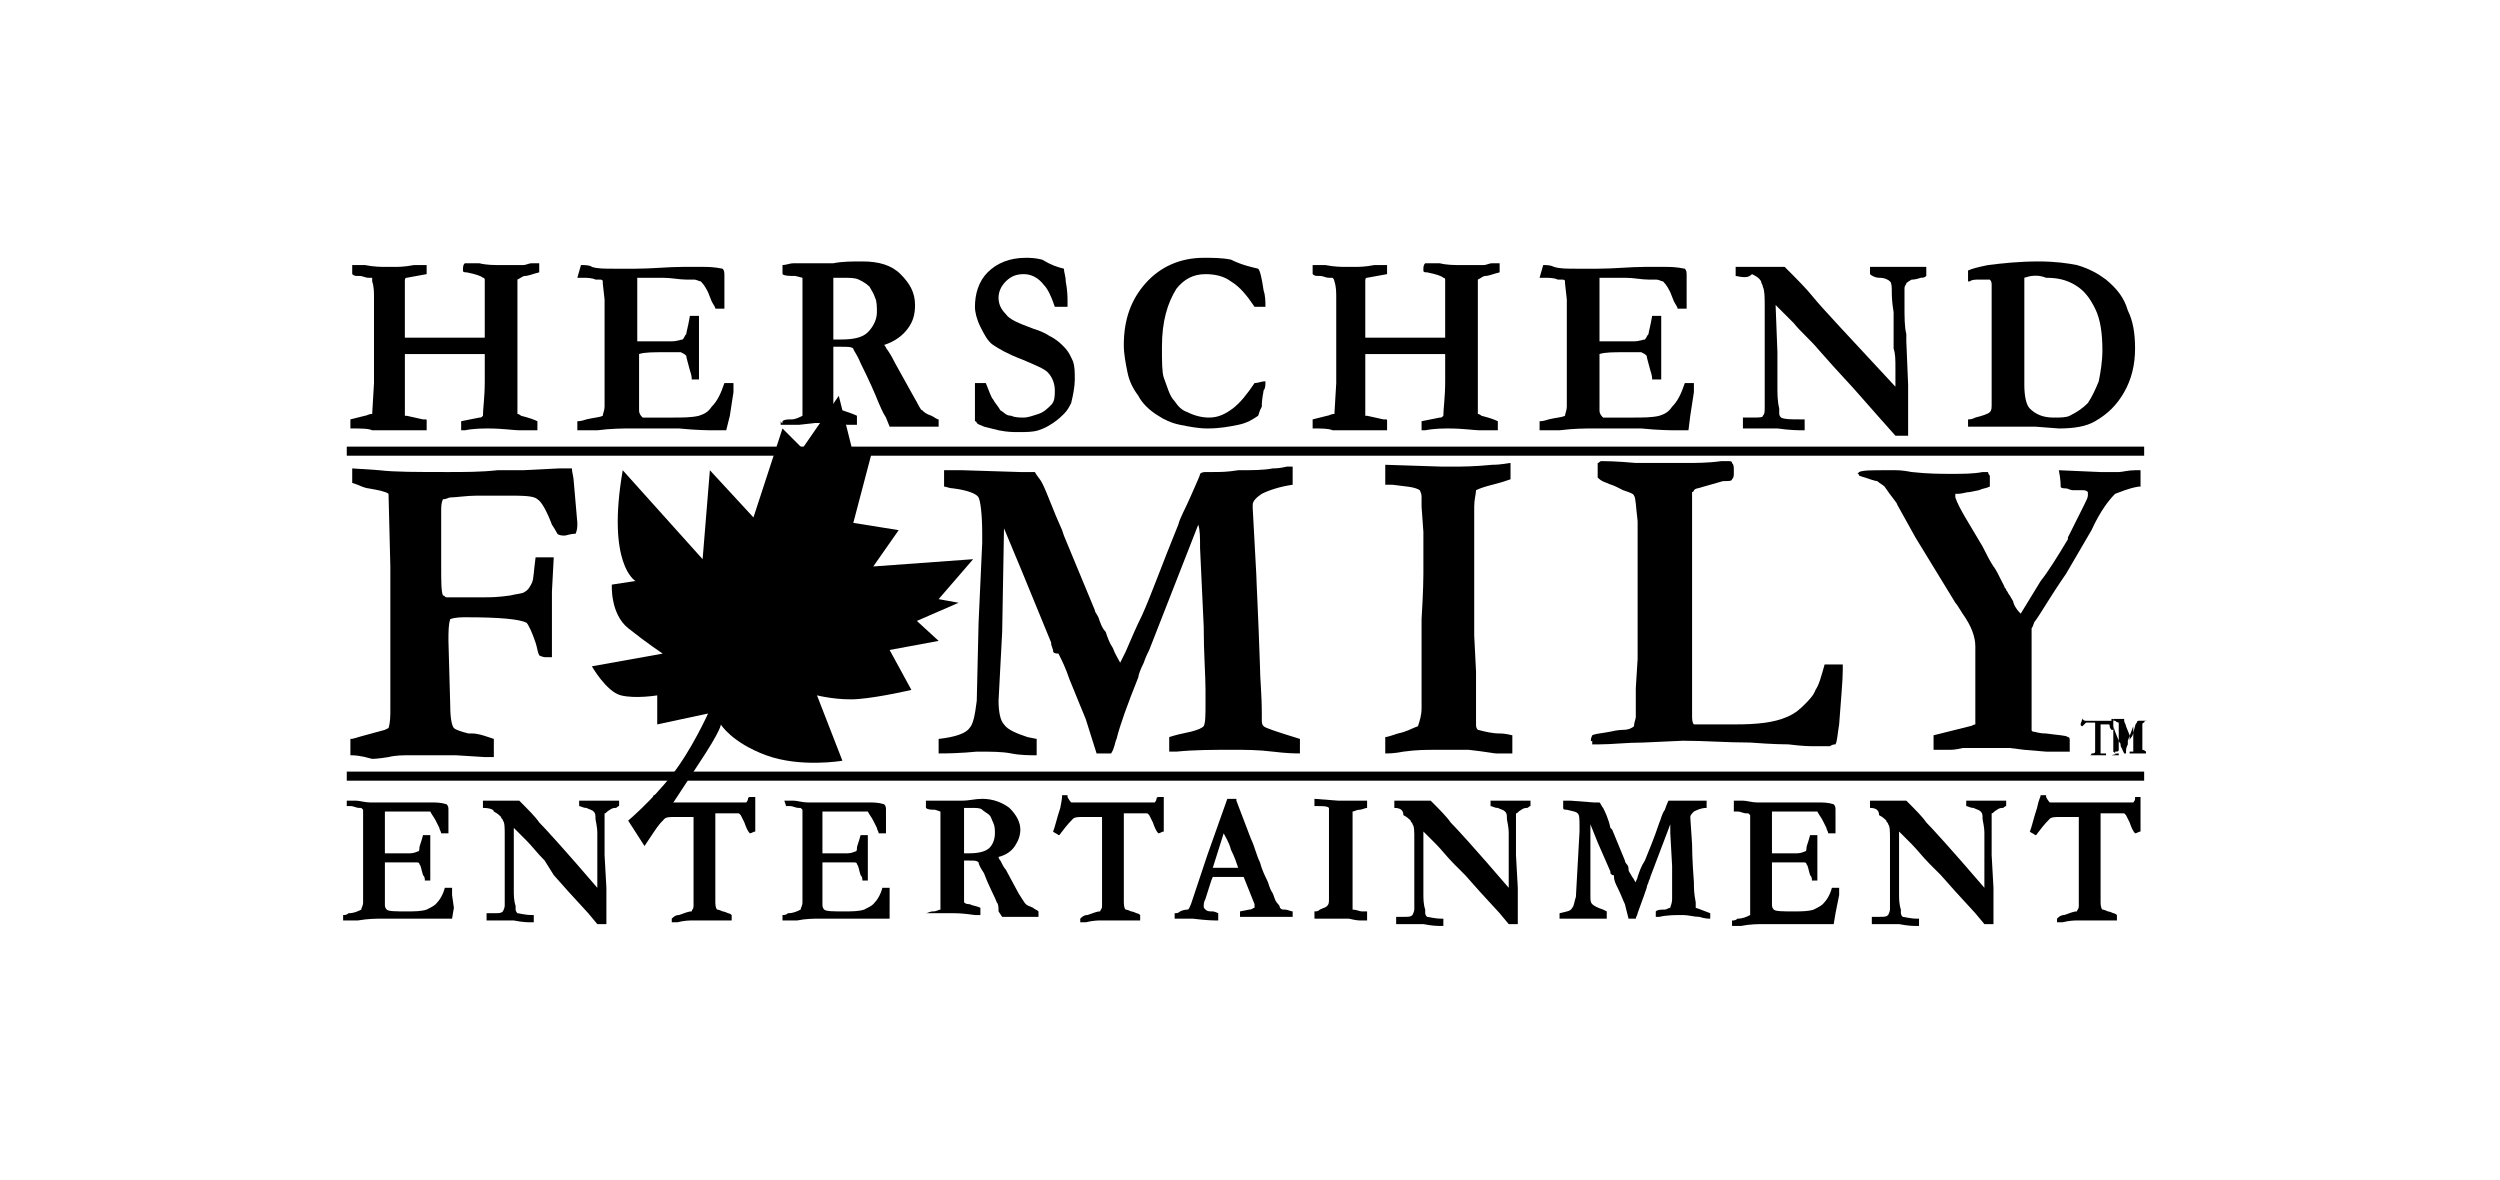 <?xml version="1.0" encoding="utf-8"?>
<!-- Generator: Adobe Illustrator 18.1.1, SVG Export Plug-In . SVG Version: 6.00 Build 0)  -->
<svg version="1.1" id="Layer_1" xmlns="http://www.w3.org/2000/svg" xmlns:xlink="http://www.w3.org/1999/xlink" x="0px" y="0px"
	 viewBox="0 0 137.7 65" enable-background="new 0 0 137.7 65" xml:space="preserve">
<g>
	<g>
		<path d="M19.3,23.6c0-0.1,0-0.3,0-0.5l0.8-0.2c0.1,0,0.2-0.1,0.4-0.1l0.1-1.7c0-0.6,0-1.1,0-1.4l0-0.2c0-0.2,0-0.7,0-1.4l0-0.2
			l0-0.6l0-0.6v-0.3c0-0.3,0-0.6-0.1-0.9c0,0,0-0.1,0-0.2c0,0-0.1,0-0.1,0s-0.1,0-0.1,0c-0.2,0-0.3-0.1-0.5-0.1l-0.1,0
			c-0.1,0-0.2,0-0.3-0.1c0-0.1,0-0.2,0-0.3c0-0.1,0-0.1,0-0.2c0.1,0,0.2,0,0.4,0c0.2,0,0.3,0,0.3,0c0.5,0.1,0.9,0.1,1.1,0.1
			c0.1,0,0.2,0,0.3,0c0.1,0,0.2,0,0.3,0c0.1,0,0.5,0,1-0.1c0.1,0,0.2,0,0.3,0c0.2,0,0.3,0,0.4,0c0,0.1,0,0.2,0,0.2
			c0,0.1,0,0.2,0,0.3l-1.1,0.2c-0.1,0-0.1,0.1-0.1,0.2l0,0.3l0,0.1l0,0.3l0,0.2v0.1c0,0.1,0,0.1,0,0.1l0,0.9c0,0.1,0,0.1,0,0.2
			c0,0,0,0.1,0,0.2c0,0.1,0,0.2,0,0.2c0,0.1,0,0.2,0,0.5c0.1,0,0.2,0,0.3,0l0.9,0H24l1.1,0l1.1,0c0.1,0,0.3,0,0.5,0
			c0-0.2,0-0.5,0-1.2l0-0.3l0-1.2l0-0.5c0,0,0-0.1-0.1-0.1c-0.1-0.1-0.4-0.2-0.9-0.3c-0.1,0-0.2,0-0.2-0.1c0-0.2,0-0.3,0.1-0.4
			c0.1,0,0.1,0,0.2,0l0.6,0c0.4,0.1,0.8,0.1,1.2,0.1c0.1,0,0.2,0,0.2,0l0.8,0c0.1,0,0.2,0,0.2,0c0.2,0,0.3-0.1,0.5-0.1
			c0.1,0,0.3,0,0.4,0c0,0.2,0,0.3,0,0.5c-0.4,0.1-0.6,0.2-0.8,0.2c-0.1,0-0.2,0.1-0.4,0.2l0,0.1v0.1l0,0.2l0,0.1c0,0.1,0,0.2,0,0.2
			v0.2c0,0.2,0,0.3,0,0.3v0.9l0,0.7l0,0.9c0,0.2,0,0.6,0,1.3v1l0,0.8c0,0.2,0,0.3,0,0.6c0.1,0,0.2,0.1,0.2,0.1
			c0.4,0.1,0.7,0.2,0.9,0.3l0,0.5c-0.2,0-0.3,0-0.3,0c-0.2,0-0.4,0-0.7,0c-0.3,0-0.9-0.1-1.7-0.1c-0.3,0-0.8,0-1.3,0.1
			c-0.1,0-0.1,0-0.2,0c0-0.2,0-0.4,0-0.5l0.5-0.1l0.5-0.1c0.1,0,0.1,0,0.2-0.1c0-0.4,0.1-1,0.1-1.9l0-0.6c0-0.2,0-0.5,0-0.9
			c-0.2,0-0.3,0-0.5,0l-2.9,0l-0.1,0l0,0c0,0-0.1,0-0.1,0c-0.1,0-0.2,0-0.3,0h-0.2c-0.1,0-0.2,0-0.3,0l0,0.5v0.1c0,0.1,0,0.2,0,0.2
			v2.2c0,0.1,0,0.2,0,0.4l0.1,0l0.9,0.2c0,0,0.1,0,0.1,0c0.1,0,0.1,0,0.1,0.1c0,0.1,0,0.2,0,0.2c0,0.1,0,0.1,0,0.3
			c-0.2,0-0.3,0-0.4,0c-0.1,0-0.2,0-0.3,0c0,0-0.1,0-0.1,0l-0.9,0c-0.2,0-0.5,0-0.9,0l-0.1,0c-0.2,0-0.3,0-0.3,0
			C20.3,23.6,19.9,23.6,19.3,23.6"/>
		<path d="M32,14.6c0.2,0,0.5,0,0.6,0.1c0.3,0.1,0.7,0.1,1.2,0.1c0.2,0,0.5,0,1.2,0c0.9,0,1.8-0.1,2.6-0.1l1.1,0
			c0.3,0,0.6,0,1.1,0.1c0.1,0.1,0.1,0.2,0.1,0.4v1.4l0,0.3c0,0,0,0.1,0,0.1l-0.3,0c0,0-0.1,0-0.2,0c0-0.1-0.1-0.2-0.2-0.4L39,16.1
			c-0.1-0.2-0.2-0.4-0.4-0.6c-0.1,0-0.2-0.1-0.4-0.1c0,0-0.2,0-0.4,0c-0.4,0-0.8-0.1-1.3-0.1c-0.5,0-1,0-1.4,0c0,0.1,0,0.6,0,1.4
			l0,1.2v0.9c0.1,0,0.2,0,0.3,0c0.8,0,1.3,0,1.6,0c0.3,0,0.5-0.1,0.6-0.1c0.1-0.1,0.1-0.2,0.2-0.3c0-0.1,0.1-0.4,0.2-1l0.1,0l0.4,0
			c0,0.4,0,0.7,0,0.9c0,0.5,0,0.8,0,0.9c0,0.1,0,0.2,0,0.3c0,0.1,0,0.3,0,0.6c0,0.3,0,0.5,0,0.6v0.2h-0.4c0-0.1,0-0.2-0.1-0.5
			c-0.1-0.4-0.2-0.7-0.2-0.8c-0.1-0.1-0.1-0.1-0.3-0.2c-0.1,0-0.4,0-0.9,0c-0.6,0-1.1,0-1.4,0.1v0.2c0,0.6,0,1,0,1.4l0,1.5
			c0,0.2,0.1,0.3,0.2,0.4C35.5,23,36.1,23,37,23c0.6,0,1.1,0,1.5-0.1c0.3-0.1,0.5-0.2,0.7-0.5c0.3-0.3,0.5-0.7,0.7-1.3
			c0.1,0,0.2,0,0.3,0c0,0,0.1,0,0.2,0c0,0.1,0,0.2,0,0.3l0,0.2l-0.2,1.3L40,23.7c-0.3,0-0.5,0-0.7,0c-0.2,0-0.9,0-1.9-0.1
			c-0.7,0-1.6,0-2.6,0c-0.5,0-1.1,0-1.9,0.1h-0.3l-0.8,0v-0.5c0.1,0,0.2,0,0.5-0.1c0.4-0.1,0.7-0.1,0.9-0.2c0-0.1,0.1-0.3,0.1-0.5
			c0-0.1,0-0.2,0-0.4l0-0.2l0-2.6l0-0.8l0-1.1l0-0.8l-0.1-0.9c0,0,0-0.1,0-0.1c0-0.1-0.1-0.1-0.2-0.1c0,0-0.1,0-0.2,0
			c-0.2-0.1-0.5-0.1-0.7-0.1c-0.1,0-0.2,0-0.3,0L32,14.6z"/>
		<path d="M45.9,18.7c0.2,0,0.4,0,0.4,0c0.7,0,1.2-0.1,1.5-0.4c0.3-0.3,0.5-0.7,0.5-1.1c0-0.3,0-0.6-0.1-0.8
			c-0.1-0.3-0.2-0.4-0.3-0.6c-0.2-0.2-0.4-0.3-0.6-0.4c-0.2-0.1-0.5-0.1-0.9-0.1c-0.2,0-0.4,0-0.5,0l0,0.1l0,0.9l0,0.6l0,0.8
			c0,0.2,0,0.5,0,0.8V18.7z M43.1,23.2c0.1-0.1,0.3-0.1,0.5-0.1c0.2,0,0.4-0.1,0.6-0.2c0-0.1,0-0.2,0-0.2c0-0.1,0-0.3,0-0.7l0-1.6
			l0-0.8l0-0.6l0-0.4c0-0.5,0-1,0-1.4c0-1,0-1.6,0-1.9l-0.4-0.1c-0.3,0-0.6,0-0.7-0.1l0-0.4l0-0.1c0.2,0,0.4-0.1,0.6-0.1
			c0.1,0,0.3,0,0.6,0c0.3,0,0.5,0,0.5,0l0.3,0l0.8,0c0.5-0.1,1-0.1,1.6-0.1c0.9,0,1.6,0.2,2.1,0.7c0.5,0.5,0.8,1,0.8,1.7
			c0,0.5-0.1,0.9-0.4,1.3c-0.3,0.4-0.7,0.7-1.3,0.9c0.1,0.1,0.1,0.2,0.2,0.3c0.2,0.3,0.3,0.5,0.4,0.7l1,1.8c0.3,0.5,0.4,0.8,0.5,0.8
			c0.1,0.1,0.2,0.2,0.5,0.3c0.2,0.1,0.3,0.2,0.4,0.2c0,0.1,0,0.1,0,0.2c0,0,0,0.1,0,0.2h-0.2l-0.1,0l-0.3,0h-0.3c-0.1,0-0.3,0-0.5,0
			l-0.6,0c0,0-0.2,0-0.4,0c-0.1,0-0.2,0-0.3,0l-0.2-0.5c-0.2-0.3-0.3-0.6-0.4-0.8c-0.2-0.5-0.5-1.2-1-2.2c-0.2-0.5-0.4-0.7-0.4-0.8
			c-0.1-0.1-0.3-0.1-0.7-0.1c-0.1,0-0.2,0-0.4,0c0,0.1,0,0.3,0,0.5l0,1.5l0,1.3c0.1,0.1,0.3,0.1,0.5,0.2c0.3,0.1,0.6,0.2,0.8,0.3
			c0,0.2,0,0.4,0,0.5c-0.1,0-0.1,0-0.2,0l-0.3,0c-0.9-0.1-1.4-0.1-1.6-0.1c-0.1,0-0.2,0-0.2,0l-0.9,0.1c-0.3,0-0.5,0-0.7,0h-0.3
			c0-0.1,0-0.2,0-0.2C43.1,23.4,43.1,23.3,43.1,23.2"/>
		<path d="M58.6,14.8c0,0.2,0.1,0.4,0.1,0.7c0.1,0.5,0.1,0.9,0.1,1.1c0,0.1,0,0.2,0,0.3l-0.1,0l-0.5,0l-0.1,0
			c-0.2-0.6-0.4-1-0.6-1.2c-0.3-0.4-0.7-0.6-1.1-0.6c-0.4,0-0.7,0.1-1,0.4c-0.2,0.2-0.4,0.5-0.4,0.9c0,0.3,0.1,0.6,0.4,0.9
			c0.2,0.3,0.7,0.5,1.5,0.8c0.3,0.1,0.6,0.2,0.9,0.4c0.4,0.2,0.6,0.4,0.8,0.6c0.3,0.3,0.4,0.6,0.5,0.8c0.1,0.3,0.1,0.6,0.1,1
			c0,0.4-0.1,0.9-0.2,1.3c-0.1,0.2-0.2,0.4-0.4,0.6c-0.1,0.1-0.3,0.3-0.6,0.5c-0.3,0.2-0.5,0.3-0.8,0.4c-0.3,0.1-0.7,0.1-1.1,0.1
			c-0.3,0-0.6,0-1.1-0.1l-0.8-0.2c-0.2-0.1-0.3-0.1-0.4-0.2c0,0,0-0.1-0.1-0.1V23c0-0.1,0-0.4,0-1c0-0.3,0-0.5,0-0.6v-0.3l0.6,0
			c0.2,0.5,0.3,0.8,0.4,0.9c0.1,0.2,0.3,0.4,0.4,0.6c0.2,0.1,0.3,0.3,0.6,0.3c0.2,0.1,0.5,0.1,0.7,0.1c0.2,0,0.5-0.1,0.8-0.2
			c0.3-0.1,0.5-0.3,0.7-0.5c0.2-0.2,0.2-0.5,0.2-0.8c0-0.3-0.1-0.7-0.4-1c-0.2-0.2-0.7-0.4-1.4-0.7c-0.8-0.3-1.3-0.6-1.6-0.8
			c-0.3-0.2-0.5-0.6-0.7-1c-0.2-0.4-0.3-0.8-0.3-1.1c0-0.7,0.2-1.4,0.7-1.9c0.5-0.5,1.2-0.8,2.1-0.8c0.2,0,0.5,0,0.9,0.1
			C57.9,14.6,58.2,14.7,58.6,14.8"/>
		<path d="M69.3,14.8c0.1,0.1,0.2,0.5,0.3,1.2c0.1,0.3,0.1,0.6,0.1,0.9h-0.6c-0.4-0.6-0.8-1.1-1.3-1.4c-0.4-0.3-0.9-0.4-1.4-0.4
			c-0.7,0-1.2,0.3-1.6,0.8c-0.5,0.8-0.8,1.8-0.8,3.2c0,0.8,0,1.4,0.1,1.7c0.2,0.5,0.3,1,0.6,1.3c0.2,0.3,0.4,0.5,0.7,0.6
			c0.4,0.2,0.8,0.3,1.2,0.3c0.5,0,0.9-0.2,1.3-0.5c0.4-0.3,0.8-0.8,1.2-1.4c0.2,0,0.4-0.1,0.6-0.1c0,0.2,0,0.4-0.1,0.5
			c0,0.1-0.1,0.4-0.1,0.9l-0.1,0.2l-0.1,0.3c-0.3,0.2-0.6,0.4-1.1,0.5c-0.5,0.1-1,0.2-1.7,0.2c-0.5,0-1-0.1-1.5-0.2
			c-0.5-0.1-0.9-0.3-1.2-0.5c-0.5-0.3-0.9-0.7-1.1-1.1c-0.3-0.4-0.5-0.8-0.6-1.3c-0.1-0.5-0.2-1-0.2-1.5c0-1.4,0.4-2.5,1.2-3.4
			c0.8-0.9,1.9-1.4,3.2-1.4c0.5,0,1,0,1.5,0.1C68.4,14.6,68.9,14.7,69.3,14.8"/>
		<path d="M72.3,23.6c0-0.1,0-0.3,0-0.5l0.8-0.2c0.1,0,0.2-0.1,0.4-0.1l0.1-1.7c0-0.6,0-1.1,0-1.4l0-0.2c0-0.2,0-0.7,0-1.4l0-0.2
			l0-0.6l0-0.6v-0.3c0-0.3,0-0.6-0.1-0.9c0,0,0-0.1-0.1-0.2c0,0-0.1,0-0.1,0c0,0-0.1,0-0.1,0c-0.2,0-0.3-0.1-0.5-0.1l-0.1,0
			c-0.1,0-0.2,0-0.3-0.1c0-0.1,0-0.2,0-0.3c0-0.1,0-0.1,0-0.2c0.1,0,0.2,0,0.4,0c0.2,0,0.3,0,0.3,0c0.5,0.1,0.9,0.1,1.1,0.1
			c0.1,0,0.2,0,0.3,0c0.1,0,0.2,0,0.3,0c0.1,0,0.5,0,1-0.1c0.1,0,0.2,0,0.3,0c0.2,0,0.3,0,0.4,0c0,0.1,0,0.2,0,0.2
			c0,0.1,0,0.2,0,0.3l-1.1,0.2c-0.1,0-0.1,0.1-0.1,0.2l0,0.3l0,0.1l0,0.3l0,0.2v0.1c0,0.1,0,0.1,0,0.1l0,0.9c0,0.1,0,0.1,0,0.2
			c0,0,0,0.1,0,0.2c0,0.1,0,0.2,0,0.2c0,0.1,0,0.2,0,0.5c0.1,0,0.2,0,0.3,0l0.9,0h0.5l1.1,0l1.1,0c0.1,0,0.3,0,0.5,0
			c0-0.2,0-0.5,0-1.2l0-0.3l0-1.2l0-0.5c0,0,0-0.1-0.1-0.1c-0.1-0.1-0.4-0.2-0.9-0.3c-0.1,0-0.2,0-0.2-0.1c0-0.2,0-0.3,0.1-0.4
			c0.1,0,0.1,0,0.2,0l0.6,0c0.4,0.1,0.8,0.1,1.2,0.1c0.1,0,0.2,0,0.2,0l0.8,0c0.1,0,0.2,0,0.2,0c0.2,0,0.3-0.1,0.5-0.1
			c0.1,0,0.3,0,0.4,0c0,0.2,0,0.3,0,0.5c-0.4,0.1-0.6,0.2-0.8,0.2c-0.1,0-0.2,0.1-0.4,0.2l0,0.1v0.1l0,0.2l0,0.1c0,0.1,0,0.2,0,0.2
			v0.2c0,0.2,0,0.3,0,0.3v0.9l0,0.7l0,0.9c0,0.2,0,0.6,0,1.3v1l0,0.8c0,0.2,0,0.3,0,0.6c0.1,0,0.2,0.1,0.2,0.1
			c0.4,0.1,0.7,0.2,0.9,0.3l0,0.5c-0.2,0-0.3,0-0.3,0c-0.2,0-0.4,0-0.7,0c-0.3,0-0.9-0.1-1.7-0.1c-0.3,0-0.8,0-1.3,0.1
			c-0.1,0-0.1,0-0.2,0c0-0.2,0-0.4,0-0.5l0.5-0.1l0.5-0.1c0.1,0,0.1,0,0.2-0.1c0-0.4,0.1-1,0.1-1.9l0-0.6c0-0.2,0-0.5,0-0.9
			c-0.2,0-0.3,0-0.5,0l-2.9,0l-0.1,0l0,0c0,0-0.1,0-0.1,0c-0.1,0-0.2,0-0.3,0h-0.2c-0.1,0-0.2,0-0.3,0l0,0.5v0.1c0,0.1,0,0.2,0,0.2
			v2.2c0,0.1,0,0.2,0,0.4l0.1,0l0.9,0.2c0,0,0.1,0,0.1,0c0.1,0,0.1,0,0.1,0.1c0,0.1,0,0.2,0,0.2c0,0.1,0,0.1,0,0.3
			c-0.2,0-0.3,0-0.4,0c-0.1,0-0.2,0-0.3,0c0,0-0.1,0-0.1,0l-0.9,0c-0.2,0-0.5,0-0.9,0l-0.1,0c-0.2,0-0.3,0-0.3,0
			C73.2,23.6,72.8,23.6,72.3,23.6"/>
		<path d="M85,14.6c0.2,0,0.4,0,0.6,0.1c0.3,0.1,0.7,0.1,1.2,0.1c0.2,0,0.5,0,1.2,0c0.9,0,1.8-0.1,2.6-0.1l1.1,0
			c0.3,0,0.6,0,1.1,0.1c0.1,0.1,0.1,0.2,0.1,0.4v1.4l0,0.3c0,0,0,0.1,0,0.1l-0.3,0c0,0-0.1,0-0.2,0c0-0.1-0.1-0.2-0.2-0.4L92,16.1
			c-0.1-0.2-0.2-0.4-0.4-0.6c-0.1,0-0.2-0.1-0.4-0.1c0,0-0.2,0-0.4,0c-0.4,0-0.8-0.1-1.3-0.1c-0.5,0-1,0-1.4,0c0,0.1,0,0.6,0,1.4
			l0,1.2v0.9c0.1,0,0.2,0,0.3,0c0.8,0,1.3,0,1.6,0c0.3,0,0.5-0.1,0.6-0.1c0.1-0.1,0.1-0.2,0.2-0.3c0-0.1,0.1-0.4,0.2-1l0.1,0l0.4,0
			c0,0.4,0,0.7,0,0.9c0,0.5,0,0.8,0,0.9c0,0.1,0,0.2,0,0.3c0,0.1,0,0.3,0,0.6c0,0.3,0,0.5,0,0.6v0.2h-0.5c0-0.1,0-0.2-0.1-0.5
			c-0.1-0.4-0.2-0.7-0.2-0.8c-0.1-0.1-0.1-0.1-0.3-0.2c-0.1,0-0.4,0-0.9,0c-0.6,0-1.1,0-1.4,0.1v0.2c0,0.6,0,1,0,1.4l0,1.5
			c0,0.2,0.1,0.3,0.2,0.4C88.5,23,89,23,89.9,23c0.6,0,1.1,0,1.5-0.1c0.3-0.1,0.5-0.2,0.7-0.5c0.3-0.3,0.5-0.7,0.7-1.3
			c0.1,0,0.2,0,0.3,0c0,0,0.1,0,0.2,0c0,0.1,0,0.2,0,0.3l0,0.2l-0.2,1.3L93,23.7c-0.3,0-0.5,0-0.7,0c-0.2,0-0.9,0-1.9-0.1
			c-0.7,0-1.6,0-2.6,0c-0.5,0-1.1,0-1.9,0.1h-0.3l-0.8,0v-0.5c0.1,0,0.2,0,0.5-0.1c0.4-0.1,0.7-0.1,0.9-0.2c0-0.1,0.1-0.3,0.1-0.5
			c0-0.1,0-0.2,0-0.4l0-0.2l0-2.6l0-0.8l0-1.1l0-0.8l-0.1-0.9c0,0,0-0.1,0-0.1c0-0.1-0.1-0.1-0.2-0.1c0,0-0.1,0-0.2,0
			c-0.2-0.1-0.5-0.1-0.7-0.1c-0.1,0-0.2,0-0.3,0L85,14.6z"/>
		<path d="M95.6,15.2l0-0.5h0.5l0.2,0c0.3,0,0.4,0,0.5,0c0.1,0,0.2,0,0.4,0c0.1,0,0.1,0,0.1,0c0,0,0.2,0,0.4,0c0.2,0,0.4,0,0.4,0
			c0,0,0.1,0,0.2,0c0.7,0.7,1.2,1.2,1.6,1.7c0.4,0.5,1.9,2.1,4.5,4.9v-0.2l0-0.8c0-0.5,0-0.8-0.1-1.1c0-0.3,0-0.6,0-1
			c0-0.4,0-0.7,0-1c-0.1-0.6-0.1-1-0.1-1.1c0-0.3,0-0.5-0.1-0.6c-0.1-0.1-0.3-0.2-0.6-0.2c-0.2,0-0.4-0.1-0.5-0.2l0-0.4l0.2,0l1.2,0
			l1.4,0c0.1,0,0.2,0,0.3,0l0,0.5c-0.1,0.1-0.2,0.1-0.3,0.1c-0.3,0.1-0.4,0.1-0.5,0.1c-0.2,0.1-0.3,0.2-0.3,0.2
			c0,0.1-0.1,0.1-0.1,0.3c0,0,0,0.1,0,0.3c0,0.1,0,0.3,0,0.6c0,0.7,0,1.2,0.1,1.6c0,0.1,0,0.3,0,0.4l0.1,2.4c0,0.2,0,0.3,0,0.4v0.9
			l0,0.4l0,0.4c0,0.2,0,0.3,0,0.3v0.4l-0.7,0l-0.8-0.9l-1.5-1.7l-1.1-1.2l-0.8-0.9c-0.5-0.6-1-1-1.4-1.5l-1-1l0.1,2.6
			c0,0.2,0,0.3,0,0.5l0,0.5l0,0.9c0,0.4,0,0.8,0.1,1.2c0,0.1,0,0.2,0,0.3c0,0,0,0.1,0.1,0.2c0.2,0.1,0.5,0.1,1.1,0.1
			c0,0,0.1,0,0.2,0l0,0.6l-0.2,0c-0.1,0-0.6,0-1.3-0.1c-0.7,0-1.1,0-1.3,0c-0.2,0-0.3,0-0.4,0c-0.1,0-0.1,0-0.2,0c0-0.1,0-0.2,0-0.3
			c0-0.1,0-0.1,0-0.3c0.1,0,0.2,0,0.3,0c0,0,0.1,0,0.2,0c0.4,0,0.6,0,0.6-0.1c0.1-0.1,0.1-0.2,0.1-0.5c0-0.7,0-1.2,0-1.4v-0.4l0-2.3
			l0-1.4c0-0.5,0-0.9-0.1-1.1c0-0.1-0.1-0.2-0.1-0.3c-0.1-0.2-0.3-0.3-0.5-0.4C96.3,15.3,96.1,15.3,95.6,15.2"/>
		<path d="M111.5,15.3c0,0.1,0,0.2,0,0.3l0,1.2v1c0,0.3,0,0.6,0,0.9l0,0.7l0,1.1l0,0.7c0,0.6,0.1,1.1,0.3,1.3
			c0.3,0.3,0.7,0.5,1.3,0.5c0.4,0,0.7,0,0.9-0.1c0.4-0.2,0.7-0.4,1-0.7c0.2-0.3,0.4-0.7,0.6-1.2c0.1-0.5,0.2-1.1,0.2-1.7
			c0-0.9-0.1-1.7-0.4-2.3c-0.3-0.6-0.6-1-1.1-1.3c-0.5-0.3-1-0.4-1.6-0.4C112.2,15.1,111.8,15.2,111.5,15.3 M108.4,23.1
			c0.1,0,0.2,0,0.4-0.1c0.4-0.1,0.7-0.2,0.8-0.3c0.1-0.1,0.1-0.2,0.1-0.5c0-0.1,0-0.8,0-2.1l0-0.8l0-0.9l0-2.4v-0.3
			c0-0.1,0-0.2-0.1-0.3c0,0-0.1,0-0.2,0c-0.1,0-0.2,0-0.4,0c-0.2,0-0.4,0-0.5,0.1c0,0-0.1,0-0.1,0l0-0.6c0.2-0.1,0.6-0.2,1.1-0.3
			c0.8-0.1,1.7-0.2,2.8-0.2c0.9,0,1.6,0.1,2.1,0.2c0.7,0.2,1.2,0.5,1.6,0.8c0.6,0.5,1,1,1.2,1.7c0.3,0.6,0.4,1.3,0.4,2.1
			c0,0.9-0.2,1.7-0.6,2.4c-0.4,0.7-0.9,1.2-1.6,1.6c-0.5,0.3-1.2,0.4-2,0.4l-1.3-0.1l-0.4,0l-0.5,0l-0.2,0l-0.5,0l-0.7,0
			c0,0-0.2,0-0.6,0c-0.1,0-0.3,0-0.5,0c-0.1,0-0.2,0-0.3,0C108.4,23.5,108.4,23.4,108.4,23.1"/>
		<path d="M19.3,41.6l0-0.9c0.2,0,0.4-0.1,0.8-0.2c0.4-0.1,0.7-0.2,1.1-0.3l0.2-0.1c0.1-0.3,0.1-0.7,0.1-1v-0.1l0-2.8l0-1.2l0-1.7
			l0-2.1l-0.1-4c-0.1-0.1-0.5-0.2-1.1-0.3c-0.1,0-0.4-0.1-0.6-0.2l-0.3-0.1v-0.8l1.5,0.1C21.7,26,23,26,24.7,26c0.9,0,1.8,0,2.7-0.1
			l0.2,0l0.5,0l0.2,0h0.5l2-0.1c0.1,0,0.2,0,0.3,0c0.1,0,0.3,0,0.4,0c0,0.2,0.1,0.5,0.1,0.7l0.2,2.3c0,0.2,0,0.4-0.1,0.6
			c-0.3,0-0.5,0.1-0.6,0.1c-0.1,0-0.3,0-0.4-0.1c0,0-0.1-0.2-0.3-0.5c-0.3-0.8-0.6-1.3-0.8-1.4c-0.2-0.2-0.8-0.2-1.8-0.2l-1.5,0
			c-0.6,0-1.2,0.1-1.5,0.1c-0.1,0-0.2,0.1-0.4,0.1c-0.1,0.2-0.1,0.4-0.1,0.7l0,1.4l0,1.6c0,0.8,0,1.4,0.1,1.6c0.1,0,0.1,0.1,0.2,0.1
			l0.8,0h1.3c0.3,0,0.7,0,1.4-0.1c0.4-0.1,0.7-0.1,0.8-0.2c0.2-0.1,0.3-0.3,0.4-0.5c0.1-0.2,0.1-0.7,0.2-1.4c0,0,0.1,0,0.3,0
			c0.1,0,0.2,0,0.2,0c0.1,0,0.2,0,0.5,0l-0.1,1.9c0,0.4,0,0.8,0,1.1l0,0.3c0,0.1,0,0.7,0,1.8c0,0.1,0,0.2,0,0.4c-0.1,0-0.3,0-0.3,0
			c-0.1,0-0.2,0-0.4-0.1c-0.1-0.2-0.1-0.4-0.2-0.7c-0.2-0.6-0.4-1-0.5-1.1c-0.4-0.2-1.5-0.3-3.3-0.3c-0.3,0-0.6,0-0.9,0.1
			c-0.1,0.3-0.1,0.7-0.1,1.2l0.1,3.6c0,0.7,0.1,1.1,0.2,1.2c0.1,0.1,0.4,0.2,0.8,0.3l0.2,0c0.3,0,0.6,0.1,0.9,0.2l0.3,0.1
			c0,0.2,0,0.4,0,0.5c0,0.1,0,0.3,0,0.5l-0.2,0l-0.3,0l-1.6-0.1c-0.2,0-1,0-2.5,0c-0.4,0-0.8,0-1.2,0.1c-0.6,0.1-0.9,0.1-0.9,0.1
			C19.8,41.6,19.5,41.6,19.3,41.6"/>
		<path d="M51.7,41.5l0-0.8c0.9-0.1,1.5-0.3,1.7-0.6c0.2-0.2,0.3-0.7,0.4-1.5l0.1-4.3l0.2-4.4c0-0.3,0-0.4,0-0.5
			c0-1.1-0.1-1.8-0.2-2c-0.1-0.2-0.6-0.4-1.4-0.5c-0.2,0-0.4-0.1-0.5-0.1c0-0.2,0-0.4,0-0.5v-0.4c0.3,0,0.6,0,1,0l3.2,0.1
			c0.1,0,0.2,0,0.3,0l0.5,0c0.1,0.2,0.3,0.4,0.4,0.6c0.3,0.6,0.6,1.5,1.1,2.6l0.1,0.3l1.7,4.1c0,0.1,0.1,0.2,0.2,0.4
			c0.1,0.3,0.2,0.6,0.4,0.8c0.1,0.3,0.2,0.6,0.4,0.9c0.1,0.3,0.3,0.6,0.4,0.8c0.1-0.2,0.2-0.4,0.3-0.6c0.3-0.7,0.6-1.4,0.9-2
			c0.5-1.1,1.1-2.8,2-5c0.1-0.4,0.4-0.9,0.7-1.6c0.3-0.7,0.5-1.1,0.5-1.2c0.1-0.1,0.2-0.1,0.4-0.1c0.1,0,0.2,0,0.3,0
			c0.4,0,0.8,0,1.4-0.1c0.8,0,1.4,0,1.9-0.1c0.5,0,0.7-0.1,0.8-0.1c0.1,0,0.2,0,0.3,0c0,0.1,0,0.2,0,0.3l0,0.4c0,0.1,0,0.2,0,0.3
			c-0.7,0.1-1.3,0.3-1.7,0.5c-0.3,0.2-0.5,0.4-0.5,0.6v0.2l0.2,3.7c0,0.3,0.1,2,0.2,5c0,0.7,0.1,1.5,0.1,2.6c0,0.1,0,0.2,0,0.3
			c0,0.2,0,0.3,0.1,0.4c0.1,0.1,0.7,0.3,2,0.7c0,0.1,0,0.2,0,0.3c0,0.2,0,0.3,0,0.5c-0.2,0-0.7,0-1.5-0.1c-0.8-0.1-1.5-0.1-2.2-0.1
			c-1.1,0-2.1,0-3.1,0.1c-0.1,0-0.3,0-0.4,0l0-0.8c0.3-0.1,0.7-0.2,1.2-0.3c0.4-0.1,0.6-0.2,0.7-0.3c0.1-0.2,0.1-0.6,0.1-1.3
			c0-0.3,0-0.5,0-0.7c0-0.8-0.1-2-0.1-3.5l-0.2-4.3c0-0.6,0-1-0.1-1.3l-2.7,6.9c-0.1,0.2-0.2,0.4-0.3,0.7c-0.2,0.4-0.3,0.7-0.3,0.8
			c-0.6,1.5-1,2.6-1.2,3.4c-0.1,0.2-0.1,0.5-0.3,0.8l-0.8,0l-0.6-1.9c-0.2-0.5-0.5-1.2-0.9-2.2c-0.2-0.6-0.4-1-0.6-1.4
			C58,36,58,35.9,58,35.8l-0.1-0.3c0,0,0-0.1,0-0.1l-1.6-3.9l-1-2.4l-0.1,5.7L55,38.6c0,0.6,0.1,1.1,0.3,1.3
			c0.2,0.3,0.7,0.5,1.3,0.7l0.5,0.1v0.9c-0.4,0-0.9,0-1.4-0.1c-0.5-0.1-1.1-0.1-1.9-0.1C53.7,41.4,53,41.5,51.7,41.5"/>
		<path d="M76.3,41.5v-0.9c0.1,0,0.4-0.1,0.7-0.2c0.5-0.1,0.8-0.3,1.1-0.4c0.1-0.3,0.2-0.6,0.2-1l0-1.4l0-2.8l0-0.7
			c0.1-1.6,0.1-2.4,0.1-2.5l0-1.6l0-0.7l-0.1-1.4l0-0.5c0-0.1,0-0.2-0.1-0.4c-0.3-0.2-0.8-0.2-1.5-0.3c-0.2,0-0.3,0-0.4,0l0-1.1
			l3.1,0.1c0.4,0,0.6,0,0.7,0c0.4,0,1.1,0,2.1-0.1c0.5,0,0.9-0.1,1-0.1c0,0.2,0,0.3,0,0.4c0,0.1,0,0.3,0,0.5c-0.3,0.1-0.6,0.2-1,0.3
			c-0.4,0.1-0.7,0.2-0.9,0.3c0,0.2-0.1,0.5-0.1,0.9c0,0.3,0,0.6,0,0.8c0,1.4,0,2.4,0,3.1l0,3.2L81.3,37l0,2.4l0,0.5
			c0,0.1,0,0.2,0.1,0.3c0.4,0.1,0.8,0.2,1.2,0.2c0.1,0,0.3,0,0.7,0.1c0,0.2,0,0.4,0,0.6c0,0.1,0,0.2,0,0.4c-0.1,0-0.2,0-0.2,0
			c-0.2,0-0.4,0-0.4,0c-0.1,0-0.1,0-0.3,0c-0.1,0-0.6-0.1-1.5-0.2l-1.9,0c-0.4,0-1,0-1.7,0.1C76.8,41.5,76.5,41.5,76.3,41.5"/>
		<path d="M87.7,40.5c0.2-0.1,0.5-0.1,1-0.2c0.4-0.1,0.7-0.1,0.7-0.1c0.3,0,0.5-0.1,0.6-0.2c0-0.2,0.1-0.4,0.1-0.5l0-1.6l0.1-1.6v-1
			l0-1.2l0-1.3l0-2.7l0-1.2v-0.2c-0.1-0.8-0.1-1.3-0.2-1.4c0-0.1-0.3-0.2-0.6-0.3c0,0-0.2-0.1-0.4-0.2c-0.2-0.1-0.3-0.1-0.5-0.2
			c-0.3-0.1-0.4-0.2-0.5-0.3c0-0.2,0-0.4,0-0.5c0-0.1,0-0.2,0-0.3c0.1,0,0.1-0.1,0.2-0.1c0.2,0,0.8,0,1.9,0.1l1.6,0l1.2,0
			c0.5,0,1.2,0,1.9-0.1c0.2,0,0.4,0,0.4,0c0.1,0,0.2,0,0.2,0.1c0.1,0.1,0.1,0.2,0.1,0.5c0,0.2,0,0.3-0.1,0.4c0,0.1-0.2,0.1-0.5,0.1
			l-1.4,0.4c0,0-0.1,0-0.2,0.1c0,0.1-0.1,0.1-0.1,0.1l0,0.3l0,0.8v0.2v0.1c0,0,0,0.3,0,0.7c0,0.1,0,0.2,0,0.3c0,0.1,0,0.3,0,0.7
			c0,0.5,0,0.9,0,1.3c0,0.4,0,0.9,0,1.4c0,0.2,0,0.5,0,0.8l0,5.7c0,0.2,0,0.4,0.1,0.5l1,0l0.6,0l0.7,0c1.2,0,2.1-0.1,2.8-0.4
			c0.5-0.2,0.8-0.5,1-0.7c0.2-0.2,0.5-0.5,0.6-0.8c0.2-0.3,0.3-0.7,0.5-1.4h0.4c0.2,0,0.4,0,0.6,0v0.3c0,0.6-0.1,1.6-0.2,3
			c-0.1,0.6-0.1,0.9-0.2,1.1c-0.2,0-0.3,0.1-0.3,0.1h-0.4l-0.6,0c-0.1,0-0.5,0-1.3-0.1c-0.1,0-0.8,0-2.1-0.1c-1.3,0-2.5-0.1-3.7-0.1
			l-2.2,0.1c-0.9,0-1.7,0.1-2.4,0.1h-0.2c0,0-0.1,0-0.2,0c0-0.1,0-0.2,0-0.2C87.6,40.9,87.6,40.7,87.7,40.5"/>
		<path d="M102.4,26c0.2-0.1,0.7-0.1,1.4-0.1l0.1,0c0.2,0,0.3,0,0.4,0l0.1,0c0.1,0,0.4,0,0.9,0.1c0.9,0.1,1.6,0.1,2.2,0.1
			c0.6,0,1.2,0,1.7-0.1c0.1,0,0.1,0,0.2,0l0.1,0c0,0.1,0.1,0.2,0.1,0.2l0,0.6c-0.2,0.1-0.4,0.1-0.6,0.2l-0.5,0.1
			c-0.2,0-0.4,0.1-0.7,0.1l-0.1,0l0,0.2c0.2,0.6,0.8,1.5,1.5,2.7c0.2,0.4,0.4,0.8,0.6,1.1c0.1,0.1,0.3,0.5,0.6,1.1
			c0,0.1,0.1,0.1,0.1,0.2c0.1,0.1,0.1,0.2,0.2,0.3c0.1,0.2,0.2,0.3,0.2,0.4c0.1,0.3,0.3,0.5,0.4,0.6l1.1-1.8
			c0.4-0.5,0.9-1.3,1.5-2.3l0-0.1l0.9-1.8c0.1-0.2,0.2-0.4,0.2-0.5c0,0,0-0.1,0-0.2c-0.1-0.1-0.2-0.1-0.3-0.1c0,0-0.2,0-0.5,0
			c-0.2,0-0.3-0.1-0.4-0.1c-0.1,0-0.3,0-0.3-0.1c0-0.1,0-0.4-0.1-0.9l2.3,0.1c0.1,0,0.2,0,0.3,0h0.5l0.2,0c0.2,0,0.5-0.1,0.9-0.1
			c0.1,0,0.2,0,0.3,0l0,0.9l-0.1,0c-0.6,0.1-1,0.3-1.3,0.4c-0.3,0.3-0.8,0.9-1.3,2l-1.4,2.4c-0.9,1.3-1.4,2.2-1.7,2.6
			c-0.1,0.1-0.1,0.3-0.2,0.4v0.4l0,1.1v0.3c0,0.2,0,0.4,0,0.7l0,3.1c0,0.1,0.1,0.1,0.1,0.1c0.1,0,0.3,0.1,0.7,0.1
			c0.7,0.1,1.1,0.1,1.2,0.2c0.1,0,0.1,0.1,0.1,0.2c0,0.1,0,0.2,0,0.3c0,0.1,0,0.2,0,0.3l-1.3,0l-1.2-0.1l-0.8-0.1l-1.2,0h-0.9
			c-0.1,0-0.3,0-0.5,0c-0.4,0.1-0.6,0.1-0.8,0.1l-0.8,0c0-0.2,0-0.3,0-0.4c0-0.1,0-0.2,0-0.4l2-0.5c0.1,0,0.2-0.1,0.3-0.1
			c0-0.4,0-0.6,0-0.7c0-1.2,0-2.1,0-2.5c0-0.4,0-0.7,0-0.8v-0.3c0-0.5-0.2-1.1-0.7-1.8c-0.2-0.3-0.3-0.5-0.4-0.6l-2.2-3.6l-1-1.8
			c0-0.1-0.3-0.4-0.7-1c-0.1-0.1-0.3-0.2-0.4-0.3c-0.1,0-0.4-0.1-1-0.3c0-0.1-0.1-0.1-0.1-0.2c0,0,0-0.1,0-0.2
			C102.3,26.2,102.3,26.1,102.4,26"/>
		<path d="M19.1,44.1c0.2,0,0.3,0,0.5,0c0.2,0,0.5,0.1,0.8,0.1c0.1,0,0.4,0,0.8,0c0.7,0,1.3,0,1.8,0l0.8,0c0.2,0,0.5,0,0.8,0.1
			c0.1,0.1,0.1,0.2,0.1,0.3v1l0,0.2c0,0,0,0.1,0,0.1l-0.2,0c0,0-0.1,0-0.2,0c0-0.1-0.1-0.2-0.1-0.3l-0.2-0.4
			c-0.1-0.2-0.2-0.3-0.3-0.5c-0.1,0-0.2,0-0.3,0c0,0-0.1,0-0.3,0c-0.3,0-0.6,0-0.9,0c-0.4,0-0.7,0-1,0c0,0.1,0,0.4,0,1l0,0.8V47
			c0.1,0,0.1,0,0.2,0c0.5,0,0.9,0,1.2,0c0.2,0,0.4-0.1,0.4-0.1c0.1,0,0.1-0.1,0.1-0.2c0-0.1,0.1-0.3,0.2-0.7l0.1,0l0.3,0
			c0,0.3,0,0.5,0,0.7c0,0.4,0,0.6,0,0.7c0,0.1,0,0.2,0,0.2c0,0.1,0,0.2,0,0.4c0,0.2,0,0.3,0,0.4v0.1h-0.3c0-0.1,0-0.2-0.1-0.3
			c-0.1-0.3-0.1-0.5-0.2-0.6c0-0.1-0.1-0.1-0.2-0.1c-0.1,0-0.3,0-0.7,0c-0.5,0-0.8,0-1,0v0.2c0,0.4,0,0.7,0,1l0,1.1
			c0,0.1,0,0.2,0.1,0.3c0.1,0.1,0.5,0.1,1.1,0.1c0.4,0,0.8,0,1.1-0.1c0.2-0.1,0.4-0.2,0.5-0.3c0.2-0.2,0.4-0.5,0.5-0.9
			c0.1,0,0.2,0,0.2,0c0,0,0.1,0,0.2,0c0,0.1,0,0.2,0,0.2l0,0.2L25,50l-0.1,0.6c-0.2,0-0.4,0-0.5,0c-0.2,0-0.6,0-1.4,0
			c-0.5,0-1.2,0-1.9,0c-0.4,0-0.8,0-1.4,0.1h-0.2l-0.6,0v-0.3c0.1,0,0.2,0,0.3-0.1c0.3,0,0.5-0.1,0.7-0.2c0-0.1,0.1-0.2,0.1-0.4
			c0-0.1,0-0.2,0-0.3l0-0.2l0-1.9l0-0.6l0-0.8l0-0.6l0-0.6c0,0,0,0,0-0.1c0,0-0.1-0.1-0.1-0.1c0,0-0.1,0-0.1,0
			c-0.2,0-0.3-0.1-0.5-0.1c-0.1,0-0.1,0-0.2,0L19.1,44.1z"/>
		<path d="M26.6,44.5l0-0.4H27l0.1,0c0.2,0,0.3,0,0.4,0c0,0,0.1,0,0.3,0c0,0,0.1,0,0.1,0c0,0,0.1,0,0.3,0c0.2,0,0.3,0,0.3,0
			c0,0,0.1,0,0.1,0c0.5,0.5,0.9,0.9,1.1,1.2c0.3,0.3,1.4,1.5,3.2,3.6v-0.1l0-0.6c0-0.3,0-0.6,0-0.8c0-0.2,0-0.4,0-0.7
			c0-0.3,0-0.5,0-0.8c0-0.4-0.1-0.7-0.1-0.8c0-0.2,0-0.3-0.1-0.4c-0.1-0.1-0.2-0.1-0.4-0.2c-0.2,0-0.3-0.1-0.4-0.1l0-0.3l0.1,0
			l0.9,0l1,0c0.1,0,0.1,0,0.2,0l0,0.3c-0.1,0-0.1,0.1-0.2,0.1c-0.2,0-0.3,0.1-0.3,0.1c-0.2,0.1-0.2,0.2-0.3,0.2c0,0,0,0.1,0,0.2
			c0,0,0,0.1,0,0.2c0,0.1,0,0.2,0,0.4c0,0.5,0,0.9,0,1.2c0,0.1,0,0.2,0,0.3l0.1,1.8c0,0.1,0,0.2,0,0.3v0.6l0,0.3l0,0.3
			c0,0.1,0,0.2,0,0.2v0.3l-0.5,0l-0.5-0.6l-1.1-1.2l-0.8-0.9L30,47.4c-0.4-0.4-0.7-0.8-1-1.1l-0.7-0.7l0,1.9c0,0.1,0,0.2,0,0.4
			l0,0.4l0,0.7c0,0.3,0,0.6,0.1,0.9c0,0.1,0,0.1,0,0.2c0,0,0,0.1,0.1,0.2c0.1,0,0.4,0.1,0.8,0.1c0,0,0.1,0,0.1,0l0,0.4l-0.2,0
			c-0.1,0-0.4,0-0.9-0.1c-0.5,0-0.8,0-1,0c-0.2,0-0.3,0-0.3,0c0,0-0.1,0-0.2,0c0-0.1,0-0.1,0-0.2c0,0,0-0.1,0-0.2c0.1,0,0.2,0,0.2,0
			c0,0,0.1,0,0.2,0c0.3,0,0.4,0,0.5-0.1c0,0,0.1-0.2,0.1-0.3c0-0.5,0-0.9,0-1v-0.3l0-1.6l0-1c0-0.4,0-0.7-0.1-0.8
			c0-0.1-0.1-0.1-0.1-0.2c-0.1-0.1-0.2-0.2-0.4-0.3C27.2,44.6,27,44.5,26.6,44.5"/>
		<path d="M36,43.8h0.3c0,0,0,0.1,0,0.1c0.1,0.2,0.2,0.3,0.2,0.3c0,0,0.2,0,0.6,0c0.2,0,0.4,0,0.6,0l0.1,0l0.6,0l1,0h1.4l0.3,0
			c0,0,0.1-0.1,0.1-0.2c0,0,0-0.1,0.1-0.1l0.2,0c0,0,0.1,0,0.1,0c0,0.2,0,0.6,0,1l0,0.4l0,0.3c0,0.1,0,0.2,0,0.2
			c-0.1,0-0.2,0.1-0.3,0.1c-0.1-0.1-0.2-0.3-0.3-0.6c-0.1-0.2-0.2-0.4-0.2-0.4c0,0-0.1-0.1-0.1-0.1c-0.1,0-0.4,0-1,0
			c-0.1,0-0.2,0-0.3,0c0,0.1,0,0.2,0,0.3l0,0.7v1.5l0,1.6l0,0.7c0,0.2,0,0.4,0.1,0.5c0,0,0.1,0,0.3,0.1c0,0,0.1,0,0.3,0.1
			c0.1,0,0.2,0.1,0.2,0.1c0,0.1,0,0.2,0,0.2c0,0,0,0.1,0,0.1c-0.1,0-0.1,0-0.2,0c-0.3,0-0.6,0-0.8,0c-0.2,0-0.6,0-1.2,0
			c-0.1,0-0.4,0-0.8,0.1c-0.2,0-0.3,0-0.3,0c0-0.1,0-0.1,0-0.1l0-0.1v0c0.1-0.1,0.2-0.2,0.4-0.2c0.3-0.1,0.5-0.2,0.7-0.2
			c0-0.1,0.1-0.1,0.1-0.3c0-0.4,0-1,0-1.9l0-1.9c0-0.5,0-0.8,0-1c0,0,0-0.1,0-0.1c0,0,0,0-0.1,0c-0.1,0-0.4,0-0.9,0
			c-0.3,0-0.5,0-0.6,0.1c-0.1,0.1-0.3,0.3-0.6,0.7c-0.1,0.1-0.1,0.2-0.2,0.2c-0.1-0.1-0.2-0.1-0.3-0.2c0.1-0.2,0.2-0.7,0.4-1.3
			C35.9,44,36,43.9,36,43.8"/>
		<path d="M43.2,44.1c0.2,0,0.3,0,0.5,0c0.2,0,0.5,0.1,0.8,0.1c0.1,0,0.4,0,0.8,0c0.7,0,1.3,0,1.8,0l0.8,0c0.2,0,0.5,0,0.8,0.1
			c0.1,0.1,0.1,0.2,0.1,0.3v1l0,0.2c0,0,0,0.1,0,0.1l-0.2,0c0,0-0.1,0-0.2,0c0-0.1-0.1-0.2-0.1-0.3l-0.2-0.4
			c-0.1-0.2-0.2-0.3-0.3-0.5c-0.1,0-0.2,0-0.3,0c0,0-0.1,0-0.3,0c-0.3,0-0.6,0-0.9,0c-0.4,0-0.7,0-1,0c0,0.1,0,0.4,0,1l0,0.8V47
			c0.1,0,0.1,0,0.2,0c0.5,0,0.9,0,1.2,0c0.2,0,0.4-0.1,0.4-0.1c0.1,0,0.1-0.1,0.1-0.2c0-0.1,0.1-0.3,0.2-0.7l0.1,0l0.3,0
			c0,0.3,0,0.5,0,0.7c0,0.4,0,0.6,0,0.7c0,0.1,0,0.2,0,0.2c0,0.1,0,0.2,0,0.4c0,0.2,0,0.3,0,0.4v0.1h-0.3c0-0.1,0-0.2-0.1-0.3
			c-0.1-0.3-0.1-0.5-0.2-0.6c0-0.1-0.1-0.1-0.2-0.1c-0.1,0-0.3,0-0.7,0c-0.5,0-0.8,0-1,0v0.2c0,0.4,0,0.7,0,1l0,1.1
			c0,0.1,0,0.2,0.1,0.3c0.1,0.1,0.5,0.1,1.1,0.1c0.4,0,0.8,0,1.1-0.1c0.2-0.1,0.4-0.2,0.5-0.3c0.2-0.2,0.4-0.5,0.5-0.9
			c0.1,0,0.2,0,0.2,0c0,0,0.1,0,0.2,0c0,0.1,0,0.2,0,0.2l0,0.2L49,50L49,50.6c-0.2,0-0.4,0-0.5,0c-0.2,0-0.6,0-1.4,0
			c-0.5,0-1.1,0-1.9,0c-0.4,0-0.8,0-1.3,0.1h-0.2l-0.6,0v-0.3c0.1,0,0.2,0,0.3-0.1c0.3,0,0.5-0.1,0.7-0.2c0-0.1,0.1-0.2,0.1-0.4
			c0-0.1,0-0.2,0-0.3l0-0.2l0-1.9l0-0.6l0-0.8l0-0.6l0-0.6c0,0,0,0,0-0.1c0,0-0.1-0.1-0.1-0.1c0,0-0.1,0-0.1,0
			c-0.2,0-0.3-0.1-0.5-0.1c-0.1,0-0.1,0-0.2,0L43.2,44.1z"/>
		<path d="M53.1,47c0.1,0,0.3,0,0.3,0c0.5,0,0.9-0.1,1.1-0.3c0.2-0.2,0.3-0.5,0.3-0.8c0-0.2,0-0.4-0.1-0.6c-0.1-0.2-0.1-0.3-0.2-0.4
			c-0.1-0.1-0.3-0.2-0.4-0.3c-0.1-0.1-0.3-0.1-0.6-0.1c-0.1,0-0.3,0-0.4,0l0,0.1l0,0.7l0,0.4l0,0.5c0,0.2,0,0.4,0,0.6V47z M51,50.3
			c0.1,0,0.2-0.1,0.4-0.1c0.2,0,0.3-0.1,0.4-0.1c0-0.1,0-0.1,0-0.1c0,0,0-0.2,0-0.5l0-1.1l0-0.6l0-0.5l0-0.3c0-0.4,0-0.7,0-1
			c0-0.7,0-1.1,0-1.3l-0.3-0.1c-0.2,0-0.4,0-0.5-0.1l0-0.3l0-0.1c0.2,0,0.3,0,0.4,0c0.1,0,0.2,0,0.4,0c0.2,0,0.3,0,0.4,0l0.2,0
			l0.6,0c0.4,0,0.7-0.1,1.1-0.1c0.6,0,1.1,0.2,1.5,0.5c0.4,0.4,0.6,0.8,0.6,1.2c0,0.3-0.1,0.6-0.3,0.9c-0.2,0.3-0.5,0.5-0.9,0.6
			c0,0.1,0.1,0.2,0.1,0.2c0.1,0.2,0.2,0.4,0.3,0.5l0.7,1.3c0.2,0.3,0.3,0.5,0.4,0.6c0.1,0.1,0.2,0.1,0.4,0.2
			c0.1,0.1,0.2,0.1,0.3,0.2c0,0.1,0,0.1,0,0.2c0,0,0,0.1,0,0.1h-0.1l-0.1,0l-0.2,0h-0.2c-0.1,0-0.2,0-0.4,0l-0.5,0c0,0-0.1,0-0.3,0
			c-0.1,0-0.1,0-0.2,0l-0.2-0.3C55,50,55,49.8,54.9,49.7c-0.1-0.3-0.4-0.8-0.7-1.6c-0.2-0.3-0.3-0.5-0.3-0.6
			c-0.1-0.1-0.2-0.1-0.5-0.1c-0.1,0-0.2,0-0.3,0c0,0.1,0,0.2,0,0.3l0,1.1l0,0.9c0.1,0.1,0.2,0.1,0.3,0.1c0.2,0.1,0.4,0.1,0.6,0.2
			c0,0.2,0,0.3,0,0.4c-0.1,0-0.1,0-0.1,0l-0.2,0c-0.7-0.1-1-0.1-1.2-0.1c-0.1,0-0.1,0-0.2,0l-0.6,0c-0.2,0-0.4,0-0.5,0H51
			c0-0.1,0-0.1,0-0.2C51,50.4,51,50.4,51,50.3"/>
		<path d="M58.5,43.8h0.3c0,0,0,0.1,0,0.1c0.1,0.2,0.2,0.3,0.2,0.3c0,0,0.2,0,0.6,0c0.2,0,0.4,0,0.6,0l0.1,0l0.6,0l1,0h1.4l0.3,0
			c0,0,0.1-0.1,0.1-0.2c0,0,0-0.1,0.1-0.1l0.2,0c0,0,0.1,0,0.1,0c0,0.2,0,0.6,0,1l0,0.4l0,0.3c0,0.1,0,0.2,0,0.2
			c-0.1,0-0.2,0.1-0.3,0.1c-0.1-0.1-0.2-0.3-0.3-0.6c-0.1-0.2-0.2-0.4-0.2-0.4c0,0-0.1-0.1-0.1-0.1c-0.1,0-0.4,0-1,0
			c-0.1,0-0.2,0-0.3,0c0,0.1,0,0.2,0,0.3l0,0.7v1.5l0,1.6l0,0.7c0,0.2,0,0.4,0.1,0.5c0,0,0.1,0,0.3,0.1c0,0,0.1,0,0.3,0.1
			c0.1,0,0.2,0.1,0.2,0.1c0,0.1,0,0.2,0,0.2c0,0,0,0.1,0,0.1c-0.1,0-0.1,0-0.2,0c-0.3,0-0.6,0-0.8,0c-0.2,0-0.6,0-1.2,0
			c-0.1,0-0.4,0-0.8,0.1c-0.2,0-0.3,0-0.3,0c0-0.1,0-0.1,0-0.1l0-0.1v0c0.1-0.1,0.2-0.2,0.4-0.2c0.3-0.1,0.5-0.2,0.7-0.2
			c0-0.1,0.1-0.1,0.1-0.3c0-0.4,0-1,0-1.9l0-1.9c0-0.5,0-0.8,0-1c0,0,0-0.1,0-0.1c0,0,0,0-0.1,0c-0.1,0-0.4,0-0.9,0
			c-0.3,0-0.5,0-0.6,0.1c-0.1,0.1-0.3,0.3-0.6,0.7c-0.1,0.1-0.1,0.2-0.2,0.2c-0.1-0.1-0.2-0.1-0.3-0.2c0.1-0.2,0.2-0.7,0.4-1.3
			C58.5,44,58.5,43.9,58.5,43.8"/>
		<path d="M66.8,47.8c0.7,0,1.1,0,1.3,0l0.1,0c-0.1-0.3-0.2-0.6-0.4-1c-0.1-0.4-0.3-0.7-0.4-0.9L66.8,47.8z M64.7,50.6l0-0.3
			c0.1,0,0.2,0,0.3-0.1c0.2-0.1,0.4-0.1,0.4-0.1c0.1,0,0.1-0.1,0.2-0.3l0.9-2.7l1.1-3.1h0.3h0.2l0,0.1l0.8,2.1
			c0.2,0.4,0.3,0.9,0.5,1.3c0.1,0.4,0.3,0.8,0.4,1c0.1,0.2,0.1,0.4,0.3,0.7c0.1,0.2,0.1,0.4,0.3,0.6c0.1,0.1,0.1,0.2,0.1,0.2
			c0.1,0.1,0.1,0.1,0.3,0.1c0.1,0,0.3,0.1,0.4,0.1c0,0.1,0,0.2,0,0.2c0,0,0,0.1,0,0.1c-0.2,0-0.5,0-0.7,0c-0.3,0-0.5,0-0.7,0
			c-0.2,0-0.4,0-0.5,0l-0.8,0l-0.2,0c0-0.1,0-0.2,0-0.3l0.5-0.1c0.2,0,0.2-0.1,0.3-0.1c0,0,0-0.1,0-0.1c0,0,0-0.1,0-0.1l-0.2-0.5
			l-0.4-1l-1.7,0c-0.1,0.2-0.2,0.6-0.4,1.2c-0.1,0.2-0.1,0.3-0.1,0.4c0,0.1,0,0.1,0.1,0.2c0.1,0.1,0.2,0.1,0.4,0.1
			c0,0,0.1,0,0.3,0.1c0,0.1,0,0.2,0,0.3c0,0,0,0.1,0,0.1c-0.2,0-0.6,0-1.4-0.1l-0.2,0C65.2,50.6,65,50.6,64.7,50.6L64.7,50.6z"/>
		<path d="M72.4,50.6v-0.4c0.1,0,0.2,0,0.3-0.1c0.2-0.1,0.3-0.1,0.4-0.2c0.1-0.1,0.1-0.2,0.1-0.4l0-0.6l0-1.1l0-0.3c0-0.7,0-1,0-1
			l0-0.7l0-0.3l0-0.6l0-0.2c0,0,0-0.1,0-0.2c-0.1-0.1-0.3-0.1-0.6-0.1c-0.1,0-0.1,0-0.2,0l0-0.4l1.3,0.1c0.2,0,0.3,0,0.3,0
			c0.2,0,0.5,0,0.9,0c0.2,0,0.4,0,0.4,0c0,0.1,0,0.1,0,0.2c0,0.1,0,0.1,0,0.2c-0.1,0-0.3,0.1-0.4,0.1c-0.2,0-0.3,0.1-0.4,0.1
			c0,0.1,0,0.2,0,0.4c0,0.1,0,0.3,0,0.4c0,0.6,0,1,0,1.3l0,1.3l0,0.7l0,1l0,0.2c0,0,0,0.1,0,0.1c0.2,0,0.4,0.1,0.5,0.1
			c0,0,0.1,0,0.3,0c0,0.1,0,0.2,0,0.3c0,0,0,0.1,0,0.2c0,0-0.1,0-0.1,0c-0.1,0-0.2,0-0.2,0c0,0-0.1,0-0.1,0c0,0-0.2,0-0.6-0.1
			l-0.8,0c-0.2,0-0.4,0-0.7,0C72.6,50.6,72.4,50.6,72.4,50.6"/>
		<path d="M76.8,44.5l0-0.4h0.4l0.1,0c0.2,0,0.3,0,0.4,0c0,0,0.1,0,0.3,0c0,0,0.1,0,0.1,0c0,0,0.1,0,0.3,0c0.2,0,0.3,0,0.3,0
			c0,0,0.1,0,0.1,0c0.5,0.5,0.9,0.9,1.1,1.2c0.3,0.3,1.4,1.5,3.2,3.6v-0.1l0-0.6c0-0.3,0-0.6,0-0.8c0-0.2,0-0.4,0-0.7
			c0-0.3,0-0.5,0-0.8c0-0.4-0.1-0.7-0.1-0.8c0-0.2,0-0.3-0.1-0.4c-0.1-0.1-0.2-0.1-0.4-0.2c-0.2,0-0.3-0.1-0.4-0.1l0-0.3l0.1,0
			l0.9,0l1,0c0.1,0,0.1,0,0.2,0l0,0.3c-0.1,0-0.1,0.1-0.2,0.1c-0.2,0-0.3,0.1-0.3,0.1c-0.2,0.1-0.2,0.2-0.3,0.2c0,0,0,0.1,0,0.2
			c0,0,0,0.1,0,0.2c0,0.1,0,0.2,0,0.4c0,0.5,0,0.9,0,1.2c0,0.1,0,0.2,0,0.3l0.1,1.8c0,0.1,0,0.2,0,0.3v0.6l0,0.3l0,0.3
			c0,0.1,0,0.2,0,0.2v0.3l-0.5,0l-0.5-0.6l-1.1-1.2l-0.8-0.9l-0.6-0.6c-0.4-0.4-0.7-0.8-1-1.1l-0.7-0.7l0,1.9c0,0.1,0,0.2,0,0.4
			l0,0.4l0,0.7c0,0.3,0,0.6,0.1,0.9c0,0.1,0,0.1,0,0.2c0,0,0,0.1,0.1,0.2c0.1,0,0.4,0.1,0.8,0.1c0,0,0.1,0,0.1,0l0,0.4l-0.2,0
			c-0.1,0-0.4,0-0.9-0.1c-0.5,0-0.8,0-1,0c-0.2,0-0.3,0-0.3,0c0,0-0.1,0-0.2,0c0-0.1,0-0.1,0-0.2c0,0,0-0.1,0-0.2c0.1,0,0.2,0,0.2,0
			c0,0,0.1,0,0.2,0c0.3,0,0.4,0,0.5-0.1c0,0,0.1-0.2,0.1-0.3c0-0.5,0-0.9,0-1v-0.3l0-1.6l0-1c0-0.4,0-0.7-0.1-0.8
			c0-0.1-0.1-0.1-0.1-0.2c-0.1-0.1-0.2-0.2-0.4-0.3C77.3,44.6,77.1,44.5,76.8,44.5"/>
		<path d="M85.9,50.6l0-0.3c0.4-0.1,0.6-0.1,0.7-0.3c0.1-0.1,0.1-0.3,0.2-0.6l0.1-1.8l0.1-1.8c0-0.1,0-0.2,0-0.2
			c0-0.5,0-0.7-0.1-0.8c-0.1-0.1-0.2-0.1-0.6-0.2c-0.1,0-0.2,0-0.2-0.1c0-0.1,0-0.2,0-0.2v-0.2c0.1,0,0.2,0,0.4,0l1.3,0.1
			c0,0,0.1,0,0.1,0l0.2,0c0.1,0.1,0.1,0.2,0.2,0.3c0.1,0.2,0.3,0.6,0.4,1.1l0.1,0.1l0.7,1.7c0,0,0,0.1,0.1,0.2
			c0.1,0.1,0.1,0.2,0.1,0.3c0,0.1,0.1,0.2,0.2,0.4c0.1,0.1,0.1,0.2,0.2,0.3c0-0.1,0.1-0.2,0.1-0.3c0.1-0.3,0.2-0.6,0.4-0.9
			c0.2-0.5,0.5-1.2,0.8-2.1c0.1-0.2,0.1-0.4,0.3-0.7c0.1-0.3,0.2-0.5,0.2-0.5c0,0,0.1,0,0.2,0c0,0,0.1,0,0.1,0c0.2,0,0.3,0,0.6,0
			c0.3,0,0.6,0,0.8,0c0.2,0,0.3,0,0.3,0c0,0,0.1,0,0.1,0c0,0,0,0.1,0,0.1l0,0.2c0,0,0,0.1,0,0.1c-0.3,0-0.5,0.1-0.7,0.2
			c-0.1,0.1-0.2,0.2-0.2,0.3V45l0.1,1.5c0,0.1,0,0.8,0.1,2.1c0,0.3,0,0.6,0.1,1.1c0,0.1,0,0.1,0,0.1c0,0.1,0,0.1,0,0.2
			c0,0,0.3,0.1,0.8,0.3c0,0.1,0,0.1,0,0.1c0,0.1,0,0.1,0,0.2c-0.1,0-0.3,0-0.6-0.1c-0.3,0-0.6-0.1-0.9-0.1c-0.4,0-0.9,0-1.3,0.1
			c-0.1,0-0.1,0-0.2,0l0-0.3c0.1-0.1,0.3-0.1,0.5-0.1c0.1,0,0.2-0.1,0.3-0.1c0-0.1,0.1-0.2,0.1-0.5c0-0.1,0-0.2,0-0.3
			c0-0.4,0-0.8,0-1.5l-0.1-1.8c0-0.3,0-0.4,0-0.5l-1.1,2.9c0,0.1-0.1,0.2-0.1,0.3c-0.1,0.2-0.1,0.3-0.1,0.3
			c-0.2,0.6-0.4,1.1-0.5,1.4c0,0.1-0.1,0.2-0.1,0.3l-0.4,0l-0.2-0.8c-0.1-0.2-0.2-0.5-0.4-0.9c-0.1-0.2-0.2-0.4-0.2-0.6
			c0-0.1,0-0.1-0.1-0.1l-0.1-0.1c0,0,0,0,0-0.1l-0.7-1.6l-0.4-1l0,2.4l0,1.5c0,0.3,0,0.4,0.1,0.5c0.1,0.1,0.3,0.2,0.6,0.3l0.2,0.1
			v0.4c-0.2,0-0.4,0-0.6,0c-0.2,0-0.5,0-0.8,0C86.7,50.6,86.4,50.6,85.9,50.6"/>
		<path d="M95.5,44.1c0.2,0,0.3,0,0.5,0c0.2,0,0.5,0.1,0.8,0.1c0.1,0,0.4,0,0.8,0c0.7,0,1.3,0,1.8,0l0.8,0c0.2,0,0.5,0,0.8,0.1
			c0.1,0.1,0.1,0.2,0.1,0.3v1l0,0.2c0,0,0,0.1,0,0.1l-0.2,0c0,0-0.1,0-0.2,0c0-0.1-0.1-0.2-0.1-0.3l-0.2-0.4
			c-0.1-0.2-0.2-0.3-0.3-0.5c-0.1,0-0.2,0-0.3,0c0,0-0.1,0-0.3,0c-0.3,0-0.6,0-0.9,0c-0.4,0-0.7,0-1,0c0,0.1,0,0.4,0,1l0,0.8V47
			c0.1,0,0.1,0,0.2,0c0.5,0,0.9,0,1.2,0c0.2,0,0.4-0.1,0.4-0.1c0.1,0,0.1-0.1,0.1-0.2c0-0.1,0.1-0.3,0.2-0.7l0.1,0l0.3,0
			c0,0.3,0,0.5,0,0.7c0,0.4,0,0.6,0,0.7c0,0.1,0,0.2,0,0.2c0,0.1,0,0.2,0,0.4c0,0.2,0,0.3,0,0.4v0.1h-0.3c0-0.1,0-0.2-0.1-0.3
			c-0.1-0.3-0.1-0.5-0.2-0.6c0-0.1-0.1-0.1-0.2-0.1c-0.1,0-0.3,0-0.7,0c-0.5,0-0.8,0-1,0v0.2c0,0.4,0,0.7,0,1l0,1.1
			c0,0.1,0,0.2,0.1,0.3c0.1,0.1,0.5,0.1,1.1,0.1c0.4,0,0.8,0,1.1-0.1c0.2-0.1,0.4-0.2,0.5-0.3c0.2-0.2,0.4-0.5,0.5-0.9
			c0.1,0,0.2,0,0.2,0c0,0,0.1,0,0.2,0c0,0.1,0,0.2,0,0.2l0,0.2l-0.2,1l-0.1,0.6c-0.2,0-0.4,0-0.5,0c-0.2,0-0.6,0-1.4,0
			c-0.5,0-1.1,0-1.9,0c-0.4,0-0.8,0-1.3,0.1H96l-0.6,0v-0.3c0.1,0,0.2,0,0.3-0.1c0.3,0,0.5-0.1,0.7-0.2c0-0.1,0-0.2,0-0.4
			c0-0.1,0-0.2,0-0.3l0-0.2l0-1.9l0-0.6l0-0.8l0-0.6l0-0.6c0,0,0,0,0-0.1c0,0-0.1-0.1-0.1-0.1c0,0-0.1,0-0.1,0
			c-0.2,0-0.3-0.1-0.5-0.1c-0.1,0-0.1,0-0.2,0L95.5,44.1z"/>
		<path d="M103,44.5l0-0.4h0.4l0.1,0c0.2,0,0.3,0,0.4,0c0,0,0.1,0,0.3,0c0,0,0.1,0,0.1,0c0,0,0.1,0,0.3,0c0.2,0,0.3,0,0.3,0
			c0,0,0.1,0,0.1,0c0.5,0.5,0.9,0.9,1.1,1.2c0.3,0.3,1.4,1.5,3.2,3.6v-0.1l0-0.6c0-0.3,0-0.6,0-0.8c0-0.2,0-0.4,0-0.7
			c0-0.3,0-0.5,0-0.8c0-0.4-0.1-0.7-0.1-0.8c0-0.2,0-0.3-0.1-0.4c-0.1-0.1-0.2-0.1-0.4-0.2c-0.2,0-0.3-0.1-0.4-0.1l0-0.3l0.1,0
			l0.9,0l1,0c0.1,0,0.1,0,0.2,0l0,0.3c-0.1,0-0.1,0.1-0.2,0.1c-0.2,0-0.3,0.1-0.3,0.1c-0.2,0.1-0.2,0.2-0.3,0.2c0,0,0,0.1,0,0.2
			c0,0,0,0.1,0,0.2c0,0.1,0,0.2,0,0.4c0,0.5,0,0.9,0,1.2c0,0.1,0,0.2,0,0.3l0.1,1.8c0,0.1,0,0.2,0,0.3v0.6l0,0.3l0,0.3
			c0,0.1,0,0.2,0,0.2v0.3l-0.5,0l-0.5-0.6l-1.1-1.2l-0.8-0.9l-0.6-0.6c-0.4-0.4-0.7-0.8-1-1.1l-0.7-0.7l0,1.9c0,0.1,0,0.2,0,0.4
			l0,0.4l0,0.7c0,0.3,0,0.6,0.1,0.9c0,0.1,0,0.1,0,0.2c0,0,0,0.1,0.1,0.2c0.1,0,0.4,0.1,0.8,0.1c0,0,0.1,0,0.1,0l0,0.4l-0.2,0
			c-0.1,0-0.4,0-0.9-0.1c-0.5,0-0.8,0-1,0c-0.2,0-0.3,0-0.3,0c0,0-0.1,0-0.2,0c0-0.1,0-0.1,0-0.2c0,0,0-0.1,0-0.2c0.1,0,0.2,0,0.2,0
			c0,0,0.1,0,0.2,0c0.3,0,0.4,0,0.5-0.1c0,0,0.1-0.2,0.1-0.3c0-0.5,0-0.9,0-1v-0.3l0-1.6l0-1c0-0.4,0-0.7-0.1-0.8
			c0-0.1-0.1-0.1-0.1-0.2c-0.1-0.1-0.2-0.2-0.4-0.3C103.5,44.6,103.3,44.5,103,44.5"/>
		<path d="M112.4,43.8h0.3c0,0,0,0.1,0,0.1c0.1,0.2,0.2,0.3,0.2,0.3c0,0,0.2,0,0.6,0c0.2,0,0.4,0,0.6,0l0.1,0l0.6,0l1,0h1.4l0.3,0
			c0,0,0.1-0.1,0.1-0.2c0,0,0-0.1,0-0.1l0.2,0c0,0,0.1,0,0.1,0c0,0.2,0,0.6,0,1l0,0.4l0,0.3c0,0.1,0,0.2,0,0.2
			c-0.1,0-0.2,0.1-0.3,0.1c-0.1-0.1-0.2-0.3-0.3-0.6c-0.1-0.2-0.2-0.4-0.2-0.4c0,0-0.1-0.1-0.1-0.1c-0.1,0-0.4,0-1,0
			c-0.1,0-0.2,0-0.3,0c0,0.1,0,0.2,0,0.3l0,0.7v1.5l0,1.6l0,0.7c0,0.2,0,0.4,0.1,0.5c0,0,0.1,0,0.3,0.1c0,0,0.1,0,0.3,0.1
			c0.1,0,0.2,0.1,0.2,0.1c0,0.1,0,0.2,0,0.2c0,0,0,0.1,0,0.1c-0.1,0-0.1,0-0.2,0c-0.3,0-0.6,0-0.8,0c-0.2,0-0.6,0-1.2,0
			c-0.1,0-0.4,0-0.8,0.1c-0.2,0-0.3,0-0.3,0c0-0.1,0-0.1,0-0.1l0-0.1v0c0.1-0.1,0.2-0.2,0.4-0.2c0.3-0.1,0.5-0.2,0.7-0.2
			c0-0.1,0.1-0.1,0.1-0.3c0-0.4,0-1,0-1.9l0-1.9c0-0.5,0-0.8,0-1c0,0,0-0.1,0-0.1c0,0,0,0-0.1,0c-0.1,0-0.4,0-0.9,0
			c-0.3,0-0.5,0-0.6,0.1c-0.1,0.1-0.3,0.3-0.6,0.7c-0.1,0.1-0.1,0.2-0.2,0.2c-0.1-0.1-0.2-0.1-0.3-0.2c0.1-0.2,0.2-0.7,0.4-1.3
			C112.3,44,112.4,43.9,112.4,43.8"/>
		<rect x="19.1" y="24.6" width="99" height="0.5"/>
		<rect x="19.1" y="42.5" width="99" height="0.5"/>
		<path d="M35.5,46.6l-0.9-1.4c0,0,1.3-1.1,2.4-2.5c1.1-1.4,2-3.4,2-3.4l-2.8,0.6v-1.6c0,0-1.2,0.2-2,0c-0.8-0.2-1.6-1.6-1.6-1.6
			l3.9-0.7c0,0-0.9-0.6-1.9-1.4c-1-0.8-0.9-2.4-0.9-2.4l1.3-0.2c0,0-1.6-0.9-0.7-6.1l4.4,4.9l0.4-4.9l2.4,2.6l1.6-4.9l1.1,1.1l2-2.9
			L47,25l1,0l-1,3.8l2.5,0.4l-1.4,2l5.5-0.4L51.7,33l1.1,0.2l-2.3,1l1.2,1.1l-2.7,0.5l1.2,2.2c0,0-1.7,0.4-2.9,0.5
			c-1.1,0.1-2.3-0.2-2.3-0.2l1.4,3.6c0,0-2.3,0.4-4.2-0.3c-1.9-0.7-2.5-1.7-2.5-1.7s0.1,0.2-1.3,2.3C37.1,44.2,35.5,46.6,35.5,46.6"
			/>
		<path d="M114.7,39.6L114.7,39.6C114.8,39.6,114.8,39.6,114.7,39.6c0.1,0.1,0.1,0.1,0.2,0.1c0,0,0.1,0,0.2,0c0.1,0,0.1,0,0.2,0l0,0
			l0.2,0l0.3,0h0.4l0.1,0c0,0,0,0,0-0.1c0,0,0,0,0,0l0.1,0c0,0,0,0,0,0c0,0.1,0,0.2,0,0.3l0,0.1l0,0.1c0,0,0,0,0,0.1
			c0,0-0.1,0-0.1,0c0,0-0.1-0.1-0.1-0.2c0-0.1,0-0.1-0.1-0.1c0,0,0,0,0,0c0,0-0.1,0-0.3,0c0,0-0.1,0-0.1,0c0,0,0,0.1,0,0.1l0,0.2
			v0.4l0,0.5l0,0.2c0,0.1,0,0.1,0,0.2c0,0,0,0,0.1,0c0,0,0,0,0.1,0c0,0,0.1,0,0.1,0c0,0,0,0.1,0,0.1c0,0,0,0,0,0c0,0,0,0,0,0
			c-0.1,0-0.2,0-0.2,0c-0.1,0-0.2,0-0.4,0c0,0-0.1,0-0.2,0c-0.1,0-0.1,0-0.1,0c0,0,0,0,0,0l0,0v0c0,0,0.1,0,0.1-0.1
			c0.1,0,0.2,0,0.2-0.1c0,0,0,0,0-0.1c0-0.1,0-0.3,0-0.6l0-0.6c0-0.2,0-0.2,0-0.3c0,0,0,0,0,0c0,0,0,0,0,0c0,0-0.1,0-0.3,0
			c-0.1,0-0.1,0-0.2,0c0,0-0.1,0.1-0.2,0.2c0,0,0,0,0,0c0,0-0.1,0-0.1-0.1c0-0.1,0.1-0.2,0.1-0.4C114.7,39.6,114.7,39.6,114.7,39.6"
			/>
		<path d="M116.5,41.5l0-0.1c0.1,0,0.2,0,0.2-0.1c0,0,0-0.1,0-0.2l0-0.5l0-0.5c0,0,0-0.1,0-0.1c0-0.1,0-0.2,0-0.2c0,0-0.1,0-0.2-0.1
			c0,0,0,0-0.1,0c0,0,0,0,0-0.1v0c0,0,0.1,0,0.1,0l0.4,0c0,0,0,0,0,0l0.1,0c0,0,0,0,0,0.1c0,0.1,0.1,0.2,0.1,0.3l0,0l0.2,0.5
			c0,0,0,0,0,0.1c0,0,0,0.1,0,0.1c0,0,0,0.1,0,0.1c0,0,0,0.1,0,0.1c0,0,0,0,0-0.1c0-0.1,0.1-0.2,0.1-0.2c0.1-0.1,0.1-0.3,0.2-0.6
			c0,0,0-0.1,0.1-0.2c0-0.1,0.1-0.1,0.1-0.1c0,0,0,0,0,0c0,0,0,0,0,0c0,0,0.1,0,0.2,0c0.1,0,0.2,0,0.2,0c0.1,0,0.1,0,0.1,0
			c0,0,0,0,0,0c0,0,0,0,0,0l0,0c0,0,0,0,0,0c-0.1,0-0.2,0-0.2,0.1c0,0-0.1,0-0.1,0.1v0l0,0.5c0,0,0,0.2,0,0.6c0,0.1,0,0.2,0,0.3
			c0,0,0,0,0,0c0,0,0,0,0,0c0,0,0.1,0,0.2,0.1c0,0,0,0,0,0c0,0,0,0,0,0.1c0,0-0.1,0-0.2,0c-0.1,0-0.2,0-0.3,0c-0.1,0-0.3,0-0.4,0
			c0,0,0,0,0,0l0-0.1c0,0,0.1,0,0.1,0c0,0,0.1,0,0.1,0c0,0,0-0.1,0-0.2c0,0,0-0.1,0-0.1c0-0.1,0-0.2,0-0.4l0-0.5c0-0.1,0-0.1,0-0.2
			l-0.3,0.8c0,0,0,0,0,0.1c0,0,0,0.1,0,0.1c-0.1,0.2-0.1,0.3-0.1,0.4c0,0,0,0.1,0,0.1l-0.1,0l-0.1-0.2c0-0.1-0.1-0.1-0.1-0.3
			c0-0.1-0.1-0.1-0.1-0.2c0,0,0,0,0,0l0,0c0,0,0,0,0,0l-0.2-0.5l-0.1-0.3l0,0.7l0,0.5c0,0.1,0,0.1,0,0.2c0,0,0.1,0.1,0.2,0.1l0.1,0
			v0.1c-0.1,0-0.1,0-0.2,0c-0.1,0-0.1,0-0.2,0C116.7,41.5,116.6,41.5,116.5,41.5"/>
	</g>
</g>
</svg>
